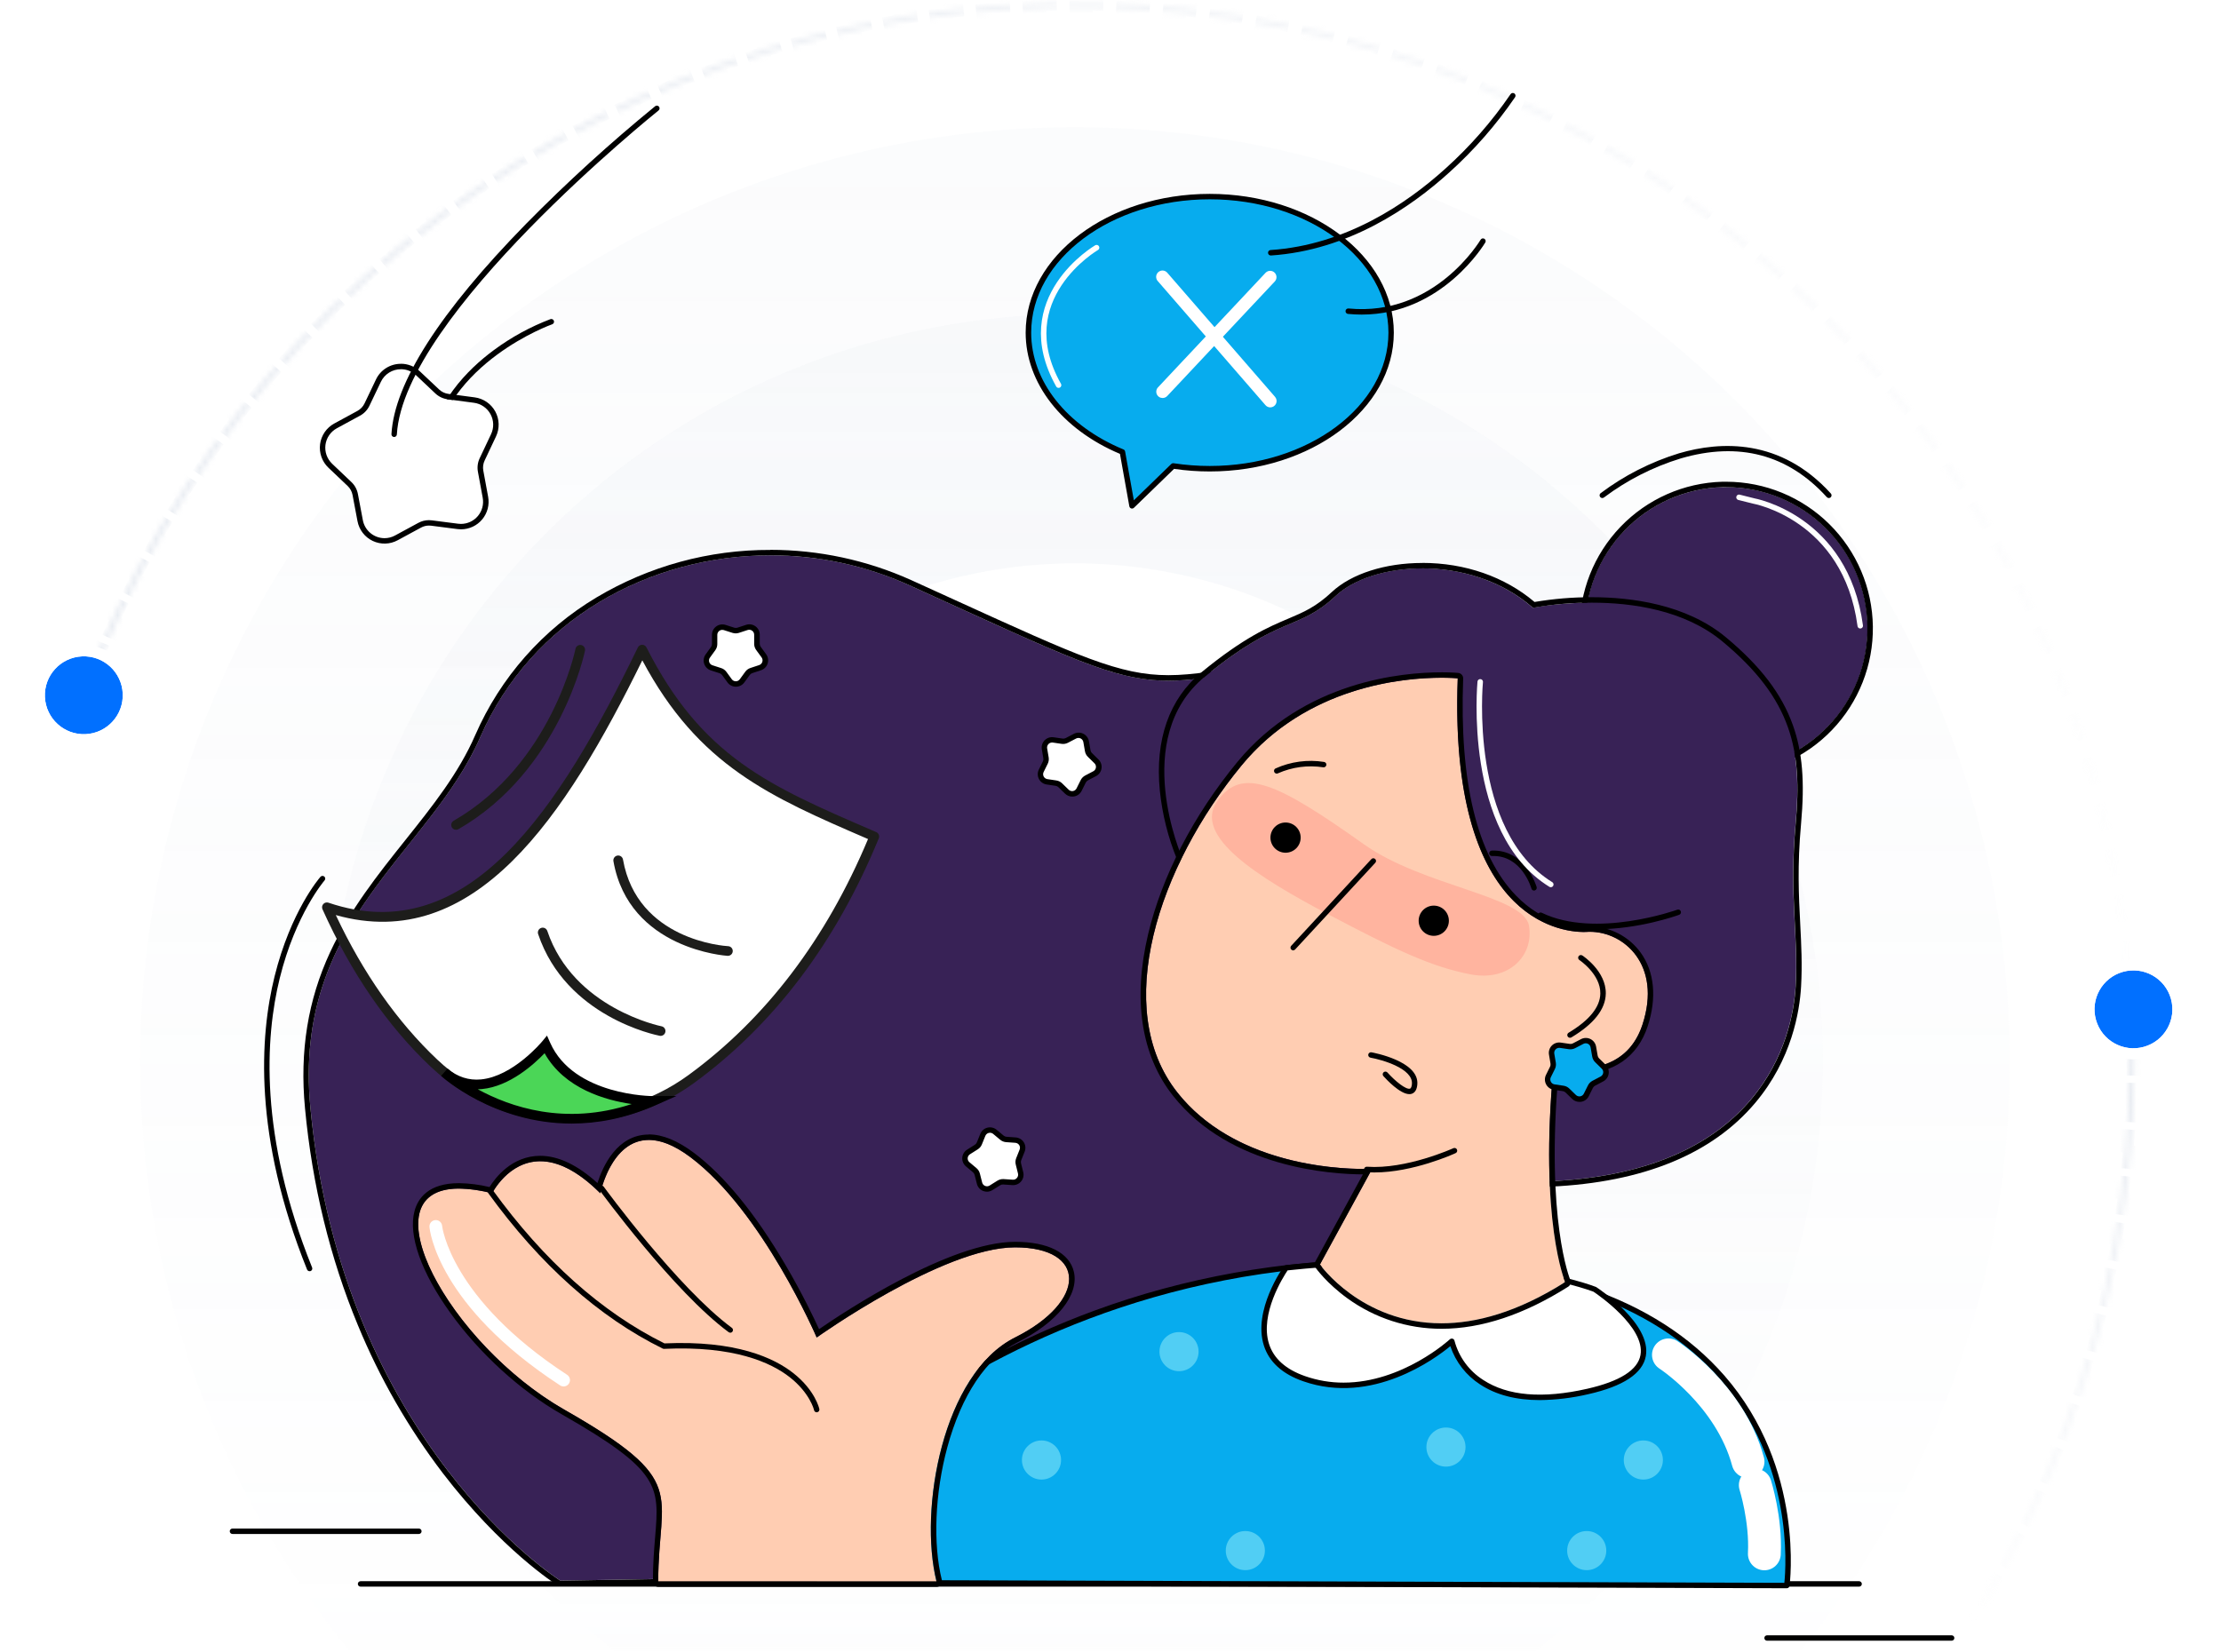 <svg width="406" height="302" viewBox="0 0 406 302" fill="none" xmlns="http://www.w3.org/2000/svg">
<mask id="mask0_14052_48450" style="mask-type:alpha" maskUnits="userSpaceOnUse" x="0" y="0" width="406" height="302">
<rect width="405.823" height="301.875" fill="#D9D9D9"/>
</mask>
<g mask="url(#mask0_14052_48450)">
<g opacity="0.5">
<mask id="path-2-inside-1_14052_48450" fill="white">
<path d="M389.977 202.564C391.993 156.308 377.369 110.86 348.757 74.459C320.144 38.057 279.437 13.112 234.013 4.144C188.59 -4.824 141.456 2.78 101.157 25.576C60.857 48.372 30.059 84.853 14.344 128.405L15.184 128.708C30.826 85.357 61.482 49.044 101.596 26.353C141.71 3.662 188.626 -3.907 233.84 5.02C279.055 13.946 319.574 38.777 348.055 75.01C376.535 111.244 391.092 156.482 389.085 202.526L389.977 202.564Z"/>
</mask>
<path d="M389.977 202.564C391.993 156.308 377.369 110.86 348.757 74.459C320.144 38.057 279.437 13.112 234.013 4.144C188.59 -4.824 141.456 2.78 101.157 25.576C60.857 48.372 30.059 84.853 14.344 128.405L15.184 128.708C30.826 85.357 61.482 49.044 101.596 26.353C141.71 3.662 188.626 -3.907 233.84 5.02C279.055 13.946 319.574 38.777 348.055 75.01C376.535 111.244 391.092 156.482 389.085 202.526L389.977 202.564Z" stroke="url(#paint0_linear_14052_48450)" stroke-width="2.848" stroke-dasharray="4.27 4.27" mask="url(#path-2-inside-1_14052_48450)"/>
</g>
<g opacity="0.5">
<mask id="path-3-inside-2_14052_48450" fill="white">
<path d="M14.604 260.573C30.489 304.063 61.43 340.423 101.819 363.061C142.207 385.7 189.37 393.119 234.758 383.973C280.146 374.828 320.756 349.723 349.225 313.21C377.695 276.697 392.141 231.192 389.944 184.944L389.052 184.986C391.239 231.021 376.86 276.316 348.521 312.661C320.183 349.006 279.761 373.995 234.582 383.098C189.403 392.201 142.457 384.817 102.255 362.282C62.053 339.748 31.254 303.556 15.443 260.266L14.604 260.573Z"/>
</mask>
<path d="M14.604 260.573C30.489 304.063 61.43 340.423 101.819 363.061C142.207 385.7 189.37 393.119 234.758 383.973C280.146 374.828 320.756 349.723 349.225 313.21C377.695 276.697 392.141 231.192 389.944 184.944L389.052 184.986C391.239 231.021 376.86 276.316 348.521 312.661C320.183 349.006 279.761 373.995 234.582 383.098C189.403 392.201 142.457 384.817 102.255 362.282C62.053 339.748 31.254 303.556 15.443 260.266L14.604 260.573Z" stroke="url(#paint1_linear_14052_48450)" stroke-width="2.848" stroke-dasharray="4.27 4.27" mask="url(#path-3-inside-2_14052_48450)"/>
</g>
<circle opacity="0.08" cx="196.502" cy="194.133" r="170.873" fill="url(#paint2_linear_14052_48450)"/>
<circle opacity="0.1" cx="196.503" cy="194.132" r="136.698" fill="url(#paint3_linear_14052_48450)"/>
<circle cx="196.503" cy="194.134" r="91.132" fill="white"/>
<g filter="url(#filter0_d_14052_48450)">
<circle cx="15.322" cy="125.091" r="7.12" transform="rotate(-2.504 15.322 125.091)" fill="#0170FF"/>
<circle cx="15.322" cy="125.091" r="8.138" transform="rotate(-2.504 15.322 125.091)" stroke="white" stroke-width="2.037"/>
</g>
<g filter="url(#filter1_d_14052_48450)">
<circle cx="389.995" cy="182.517" r="7.12" transform="rotate(-15.735 389.995 182.517)" fill="#0170FF"/>
<circle cx="389.995" cy="182.517" r="8.138" transform="rotate(-15.735 389.995 182.517)" stroke="white" stroke-width="2.037"/>
</g>
</g>
<path d="M339.849 290.112H65.91C65.779 290.112 65.653 290.06 65.559 289.967C65.466 289.874 65.414 289.748 65.414 289.616C65.414 289.484 65.466 289.358 65.559 289.265C65.653 289.172 65.779 289.12 65.91 289.12H339.849C339.98 289.12 340.106 289.172 340.2 289.265C340.293 289.358 340.345 289.484 340.345 289.616C340.345 289.748 340.293 289.874 340.2 289.967C340.106 290.06 339.98 290.112 339.849 290.112Z" fill="black"/>
<path d="M356.762 300H323.02C322.888 300 322.762 299.948 322.669 299.855C322.576 299.762 322.523 299.635 322.523 299.504C322.523 299.372 322.576 299.246 322.669 299.153C322.762 299.06 322.888 299.008 323.02 299.008H356.762C356.893 299.008 357.019 299.06 357.112 299.153C357.206 299.246 357.258 299.372 357.258 299.504C357.258 299.635 357.206 299.762 357.112 299.855C357.019 299.948 356.893 300 356.762 300Z" fill="black"/>
<path d="M76.569 280.483H42.496C42.365 280.483 42.238 280.43 42.145 280.337C42.052 280.244 42 280.118 42 279.986C42 279.855 42.052 279.729 42.145 279.636C42.238 279.543 42.365 279.49 42.496 279.49H76.569C76.701 279.49 76.827 279.543 76.92 279.636C77.013 279.729 77.065 279.855 77.065 279.986C77.065 280.118 77.013 280.244 76.92 280.337C76.827 280.43 76.701 280.483 76.569 280.483Z" fill="black"/>
<path d="M78.484 83.324C78.46 83.327 78.435 83.327 78.411 83.324C78.347 83.314 78.285 83.292 78.229 83.259C78.173 83.226 78.124 83.182 78.085 83.129C78.046 83.077 78.019 83.017 78.003 82.954C77.987 82.891 77.984 82.826 77.994 82.761C79.347 73.73 85.434 67.574 90.303 63.995C93.468 61.654 96.939 59.756 100.618 58.355C100.742 58.311 100.878 58.318 100.997 58.375C101.116 58.431 101.207 58.533 101.251 58.657C101.295 58.781 101.288 58.918 101.231 59.037C101.174 59.156 101.073 59.247 100.949 59.291C100.757 59.357 81.477 66.257 78.98 82.907C78.962 83.025 78.901 83.132 78.81 83.208C78.719 83.285 78.603 83.326 78.484 83.324Z" fill="black"/>
<path d="M83.755 95.762L78.939 95.143C78.098 95.034 77.243 95.192 76.498 95.596L72.227 97.912C71.667 98.216 71.043 98.383 70.406 98.4C69.77 98.417 69.138 98.284 68.563 98.01C67.987 97.737 67.485 97.331 67.096 96.826C66.707 96.322 66.443 95.733 66.325 95.107L65.426 90.333C65.268 89.5 64.853 88.737 64.238 88.153L60.718 84.805C60.257 84.366 59.905 83.825 59.693 83.224C59.48 82.624 59.413 81.982 59.495 81.35C59.578 80.718 59.808 80.115 60.168 79.59C60.528 79.064 61.006 78.631 61.565 78.325L65.822 76.009C66.569 75.602 67.167 74.97 67.533 74.203L69.627 69.823C69.902 69.249 70.309 68.747 70.815 68.36C71.32 67.972 71.91 67.709 72.537 67.593C73.163 67.476 73.808 67.509 74.419 67.688C75.03 67.868 75.591 68.189 76.054 68.626L79.584 71.957C80.202 72.539 80.988 72.913 81.83 73.025L86.64 73.664C87.272 73.747 87.875 73.978 88.4 74.339C88.926 74.699 89.358 75.179 89.663 75.738C89.968 76.298 90.136 76.921 90.154 77.558C90.172 78.195 90.039 78.828 89.766 79.403L87.692 83.793C87.326 84.558 87.211 85.419 87.361 86.254L88.241 91.031C88.353 91.656 88.317 92.298 88.135 92.906C87.954 93.514 87.632 94.071 87.195 94.531C86.758 94.992 86.219 95.343 85.622 95.557C85.024 95.77 84.385 95.841 83.755 95.762Z" fill="white"/>
<path d="M73.285 67.508C74.315 67.506 75.306 67.9 76.054 68.609L79.583 71.941C80.202 72.523 80.987 72.897 81.829 73.009L86.639 73.647C87.271 73.73 87.874 73.962 88.4 74.322C88.925 74.683 89.358 75.162 89.662 75.722C89.967 76.281 90.136 76.905 90.153 77.542C90.171 78.179 90.038 78.811 89.766 79.387L87.691 83.777C87.326 84.542 87.21 85.403 87.36 86.238L88.24 91.015C88.348 91.597 88.326 92.197 88.176 92.77C88.027 93.344 87.753 93.878 87.374 94.334C86.996 94.79 86.522 95.157 85.985 95.409C85.449 95.662 84.864 95.793 84.271 95.795C84.095 95.793 83.919 95.782 83.745 95.762L78.928 95.143C78.757 95.121 78.585 95.109 78.412 95.11C77.74 95.11 77.078 95.277 76.487 95.596L72.216 97.912C71.627 98.235 70.966 98.405 70.294 98.405C69.351 98.403 68.437 98.071 67.713 97.467C66.988 96.863 66.497 96.025 66.325 95.097L65.425 90.323C65.268 89.49 64.852 88.727 64.237 88.143L60.717 84.796C60.256 84.356 59.905 83.815 59.692 83.214C59.48 82.614 59.412 81.972 59.494 81.34C59.577 80.709 59.808 80.105 60.167 79.58C60.527 79.054 61.006 78.621 61.565 78.315L65.822 75.999C66.568 75.593 67.167 74.96 67.532 74.193L69.626 69.813C69.955 69.123 70.473 68.54 71.121 68.132C71.769 67.725 72.52 67.511 73.285 67.514V67.508ZM73.285 66.522C72.332 66.516 71.397 66.783 70.59 67.291C69.783 67.798 69.137 68.525 68.729 69.387L66.636 73.766C66.36 74.345 65.908 74.822 65.346 75.129L61.088 77.445C60.392 77.826 59.796 78.366 59.349 79.021C58.901 79.675 58.614 80.427 58.511 81.213C58.408 81.999 58.492 82.799 58.757 83.547C59.021 84.295 59.458 84.969 60.033 85.517L63.553 88.861C64.019 89.304 64.333 89.883 64.449 90.515L65.349 95.285C65.494 96.066 65.823 96.8 66.306 97.43C66.79 98.059 67.416 98.565 68.133 98.906C68.85 99.247 69.638 99.413 70.431 99.392C71.225 99.37 72.002 99.161 72.699 98.782L76.97 96.466C77.416 96.225 77.915 96.099 78.422 96.099C78.553 96.099 78.683 96.106 78.812 96.122L83.626 96.741C83.845 96.77 84.066 96.784 84.287 96.784C85.025 96.782 85.754 96.618 86.422 96.303C87.09 95.989 87.681 95.531 88.152 94.963C88.624 94.395 88.965 93.731 89.151 93.016C89.337 92.302 89.364 91.555 89.23 90.829L88.35 86.056C88.232 85.426 88.318 84.775 88.594 84.197L90.668 79.807C91.008 79.09 91.173 78.303 91.15 77.51C91.128 76.717 90.919 75.941 90.54 75.244C90.16 74.548 89.622 73.95 88.969 73.501C88.315 73.052 87.564 72.763 86.778 72.658L81.965 72.02C81.33 71.937 80.737 71.656 80.271 71.216L76.738 67.885C75.808 67.002 74.574 66.511 73.291 66.512L73.285 66.522Z" fill="black"/>
<path d="M72.052 79.906H72.022C71.957 79.903 71.893 79.886 71.834 79.857C71.776 79.829 71.723 79.789 71.68 79.74C71.636 79.691 71.603 79.634 71.582 79.573C71.561 79.511 71.552 79.446 71.556 79.38C72.095 70.012 80.385 57.064 96.191 40.901C103.655 33.322 111.524 26.151 119.764 19.422C119.866 19.34 119.998 19.301 120.129 19.316C120.259 19.33 120.379 19.396 120.462 19.498C120.544 19.601 120.582 19.732 120.568 19.863C120.554 19.994 120.488 20.114 120.386 20.196C119.919 20.57 73.805 57.617 72.545 79.44C72.538 79.566 72.483 79.685 72.391 79.771C72.3 79.858 72.178 79.906 72.052 79.906Z" fill="black"/>
<path d="M187.988 60.829C187.988 47.087 202.831 35.949 221.141 35.949C239.451 35.949 254.294 47.087 254.294 60.829C254.294 74.57 239.451 85.712 221.141 85.712C218.902 85.713 216.666 85.544 214.453 85.206L206.933 92.5L205.173 82.639C194.928 78.401 187.988 70.224 187.988 60.829Z" fill="#07ACEE"/>
<path d="M206.933 92.993C206.817 92.991 206.706 92.949 206.616 92.874C206.527 92.8 206.467 92.697 206.444 92.583L204.73 82.99C194.092 78.501 187.492 70.032 187.492 60.826C187.492 46.833 202.587 35.45 221.141 35.45C239.696 35.45 254.791 46.833 254.791 60.826C254.791 74.819 239.696 86.205 221.141 86.205C218.959 86.206 216.78 86.047 214.621 85.729L207.281 92.851C207.188 92.941 207.063 92.992 206.933 92.993ZM221.158 36.442C203.152 36.442 188.501 47.382 188.501 60.826C188.501 69.695 194.968 77.875 205.372 82.179C205.449 82.21 205.517 82.261 205.569 82.326C205.621 82.391 205.656 82.468 205.67 82.549L207.267 91.481L214.115 84.835C214.17 84.783 214.237 84.744 214.31 84.721C214.383 84.698 214.46 84.692 214.535 84.703C216.725 85.036 218.937 85.203 221.151 85.203C239.16 85.203 253.808 74.263 253.808 60.816C253.808 47.368 239.157 36.442 221.141 36.442H221.158Z" fill="black"/>
<path d="M232.31 46.71C232.245 46.712 232.18 46.702 232.119 46.679C232.058 46.656 232.002 46.621 231.954 46.577C231.907 46.532 231.868 46.478 231.841 46.419C231.814 46.36 231.799 46.296 231.797 46.231C231.795 46.165 231.806 46.1 231.828 46.039C231.851 45.978 231.886 45.922 231.931 45.875C231.975 45.827 232.029 45.789 232.088 45.762C232.148 45.735 232.212 45.72 232.277 45.718C246.098 44.795 257.276 37.117 264.216 30.832C268.714 26.789 272.712 22.222 276.125 17.229C276.196 17.118 276.308 17.04 276.437 17.012C276.566 16.983 276.7 17.007 276.811 17.078C276.922 17.149 277.001 17.262 277.029 17.39C277.057 17.519 277.033 17.654 276.962 17.765C273.505 22.822 269.458 27.449 264.907 31.549C257.845 37.947 246.462 45.774 232.346 46.714L232.31 46.71Z" fill="black"/>
<path d="M248.916 57.521C248.102 57.521 247.267 57.48 246.411 57.398C246.346 57.392 246.283 57.373 246.225 57.342C246.167 57.312 246.116 57.27 246.074 57.219C246.033 57.169 246.002 57.111 245.983 57.048C245.964 56.985 245.957 56.919 245.963 56.854C245.97 56.789 245.988 56.726 246.019 56.668C246.05 56.61 246.092 56.559 246.142 56.517C246.193 56.476 246.251 56.445 246.314 56.425C246.376 56.406 246.442 56.4 246.507 56.406C262.287 57.944 270.563 43.965 270.656 43.836C270.722 43.721 270.83 43.638 270.957 43.604C271.085 43.57 271.22 43.588 271.334 43.654C271.448 43.719 271.532 43.828 271.566 43.955C271.6 44.082 271.582 44.218 271.516 44.332C271.427 44.471 263.706 57.521 248.916 57.521Z" fill="black"/>
<path d="M232.21 74.488C232.043 74.488 231.879 74.452 231.728 74.383C231.577 74.314 231.442 74.213 231.333 74.088L211.654 51.411C211.548 51.297 211.466 51.163 211.413 51.017C211.36 50.871 211.337 50.716 211.345 50.561C211.354 50.406 211.393 50.255 211.461 50.115C211.529 49.975 211.625 49.851 211.742 49.749C211.859 49.647 211.996 49.57 212.143 49.522C212.291 49.474 212.447 49.456 212.601 49.469C212.756 49.483 212.906 49.527 213.044 49.6C213.181 49.673 213.302 49.772 213.4 49.893L233.083 72.569C233.227 72.737 233.321 72.943 233.353 73.163C233.384 73.382 233.352 73.606 233.26 73.808C233.168 74.01 233.02 74.181 232.834 74.301C232.648 74.422 232.431 74.487 232.21 74.488Z" fill="white"/>
<path d="M212.527 72.774C212.301 72.775 212.079 72.71 211.89 72.586C211.701 72.463 211.552 72.286 211.462 72.079C211.372 71.871 211.345 71.642 211.385 71.419C211.424 71.196 211.528 70.99 211.684 70.826L231.366 49.859C231.579 49.647 231.866 49.525 232.167 49.52C232.468 49.515 232.759 49.628 232.978 49.834C233.198 50.04 233.328 50.323 233.342 50.624C233.356 50.924 233.253 51.218 233.053 51.444L213.371 72.41C213.262 72.525 213.132 72.617 212.986 72.68C212.841 72.742 212.685 72.774 212.527 72.774Z" fill="white"/>
<path d="M56.589 232.437C56.49 232.437 56.394 232.407 56.312 232.351C56.23 232.296 56.166 232.217 56.129 232.126C46.301 207.712 47.475 189.515 50.191 178.536C53.145 166.627 58.362 160.573 58.584 160.321C58.627 160.273 58.68 160.233 58.739 160.204C58.797 160.176 58.861 160.159 58.927 160.155C58.992 160.151 59.057 160.16 59.119 160.182C59.181 160.203 59.238 160.237 59.287 160.28C59.336 160.324 59.375 160.376 59.404 160.435C59.432 160.494 59.449 160.558 59.453 160.623C59.457 160.688 59.448 160.754 59.426 160.815C59.405 160.877 59.371 160.934 59.328 160.983C59.275 161.043 54.035 167.136 51.141 178.846C48.474 189.66 47.336 207.626 57.049 231.752C57.075 231.813 57.089 231.879 57.09 231.946C57.09 232.013 57.077 232.079 57.051 232.141C57.026 232.202 56.988 232.258 56.94 232.305C56.893 232.352 56.836 232.389 56.774 232.413C56.714 232.433 56.651 232.44 56.589 232.437Z" fill="black"/>
<path d="M250.607 118.961C203.877 125.762 217.628 130.347 166.165 106.983C137.342 93.896 100.802 104.912 87.791 134.77C78.486 156.127 53.48 168.181 56.736 202.499C62.558 263.899 102.429 289.011 102.429 289.011L279.615 286.057L250.607 118.961Z" fill="#382256"/>
<path d="M140.825 101.544C149.563 101.531 158.202 103.385 166.165 106.983C195.236 120.182 203.496 124.462 213.602 124.462C221.389 124.462 230.271 121.922 250.606 118.961L279.614 286.07L102.429 289.024C102.429 289.024 62.557 263.913 56.735 202.512C53.48 168.204 78.485 156.14 87.791 134.783C97.159 113.281 118.721 101.541 140.825 101.544ZM140.825 100.552C129.631 100.504 118.637 103.511 109.025 109.249C99.204 115.115 91.463 123.906 86.885 134.39C83.828 141.413 79.084 147.36 74.062 153.656C69.1 159.878 63.97 166.312 60.361 174.073C56.275 182.869 54.767 192.204 55.752 202.611C57.076 216.713 60.344 230.068 65.422 242.308C69.403 251.974 74.63 261.078 80.969 269.391C91.651 283.324 101.479 289.596 101.893 289.857C102.051 289.957 102.235 290.01 102.422 290.01L279.607 287.056C279.751 287.053 279.891 287.019 280.02 286.957C280.149 286.895 280.263 286.806 280.354 286.695C280.445 286.585 280.511 286.456 280.548 286.318C280.585 286.18 280.591 286.035 280.567 285.894L251.559 118.786C251.519 118.555 251.399 118.347 251.221 118.196C251.042 118.045 250.816 117.962 250.583 117.962C250.535 117.959 250.488 117.959 250.441 117.962C242.118 119.173 235.683 120.321 230.513 121.24C223.037 122.563 218.098 123.453 213.579 123.453C204.7 123.453 197.138 120.003 174.693 109.768L166.552 106.063C158.456 102.418 149.68 100.534 140.802 100.535L140.825 100.552Z" fill="black"/>
<path d="M132.898 289.319C132.898 289.319 172.512 231.332 252.683 230.766C335.198 230.174 326.621 289.917 326.621 289.917L132.898 289.319Z" fill="#07ACEE"/>
<path d="M326.62 290.407L132.898 289.815C132.808 289.815 132.72 289.79 132.642 289.743C132.565 289.697 132.502 289.63 132.46 289.551C132.418 289.471 132.398 289.382 132.403 289.292C132.408 289.202 132.437 289.115 132.488 289.041C132.587 288.895 142.67 274.307 162.432 259.854C173.946 251.416 186.581 244.624 199.972 239.675C216.601 233.555 234.332 230.382 252.679 230.253C281.674 230.038 302.693 237.2 315.201 251.504C330.011 268.471 327.156 289.758 327.126 289.97C327.11 290.093 327.05 290.205 326.957 290.286C326.863 290.366 326.743 290.409 326.62 290.407ZM133.864 288.826L326.18 289.414C326.511 286.348 327.794 267.456 314.43 252.156C302.134 238.08 281.349 231.057 252.685 231.256C211.404 231.55 181.139 247.406 163.037 260.654C145.984 273.109 136.213 285.637 133.864 288.826Z" fill="black"/>
<path d="M235.102 231.821C235.102 231.821 224.145 247.108 238.41 252.096C252.674 257.085 265.393 245.252 265.393 245.252C265.393 245.252 268.056 259.447 290.237 254.419C312.417 249.39 291.523 235.742 291.523 235.742C291.523 235.742 271.649 227.855 235.102 231.821Z" fill="white"/>
<path d="M281.47 256.003C277.116 256.003 273.47 255.051 270.576 253.148C268.015 251.5 266.092 249.029 265.121 246.142C262.385 248.405 250.857 256.973 238.247 252.566C234.413 251.243 231.985 249.023 231.035 246.023C229.001 239.592 234.462 231.861 234.697 231.534C234.738 231.477 234.79 231.43 234.851 231.395C234.911 231.36 234.978 231.339 235.048 231.332C271.297 227.399 291.509 235.206 291.708 235.302C291.739 235.313 291.769 235.328 291.797 235.345C292.211 235.616 301.923 242.037 300.858 247.955C300.289 251.127 296.753 253.473 290.351 254.921C287.44 255.609 284.461 255.972 281.47 256.003ZM265.396 244.756C265.512 244.754 265.625 244.794 265.715 244.868C265.804 244.942 265.865 245.045 265.885 245.159C266.677 248.123 268.553 250.682 271.142 252.328C275.594 255.242 281.982 255.782 290.13 253.936C296.107 252.579 299.392 250.502 299.882 247.76C300.798 242.665 291.989 236.648 291.281 236.181C290.189 235.768 270.364 228.53 235.375 232.285C234.578 233.472 230.251 240.273 231.975 245.722C232.825 248.405 235.044 250.393 238.567 251.623C240.829 252.414 243.208 252.816 245.604 252.811C256.371 252.811 264.949 244.981 265.051 244.872C265.148 244.791 265.27 244.75 265.396 244.756Z" fill="black"/>
<path d="M315.564 140.735C329.829 140.735 341.393 129.17 341.393 114.905C341.393 100.64 329.829 89.076 315.564 89.076C301.299 89.076 289.734 100.64 289.734 114.905C289.734 129.17 301.299 140.735 315.564 140.735Z" fill="#382256"/>
<path d="M315.576 89.076C322.359 89.09 328.866 91.772 333.688 96.543C338.511 101.314 341.263 107.791 341.35 114.574C341.437 121.358 338.852 127.903 334.153 132.796C329.454 137.689 323.019 140.537 316.237 140.725C316.006 140.725 315.774 140.725 315.543 140.725C308.759 140.711 302.252 138.029 297.429 133.258C292.607 128.487 289.855 122.01 289.768 115.226C289.681 108.443 292.266 101.898 296.965 97.005C301.664 92.112 308.1 89.264 314.881 89.076C315.113 89.076 315.344 89.076 315.576 89.076ZM315.576 88.084C315.337 88.084 315.093 88.084 314.855 88.084C307.81 88.275 301.123 91.232 296.241 96.314C291.358 101.396 288.673 108.196 288.764 115.243C288.855 122.29 291.716 129.018 296.728 133.972C301.741 138.926 308.502 141.708 315.549 141.717H316.27C323.315 141.526 330.001 138.569 334.883 133.487C339.766 128.405 342.452 121.606 342.361 114.56C342.27 107.513 339.41 100.785 334.398 95.831C329.386 90.876 322.626 88.094 315.579 88.084H315.576Z" fill="black"/>
<path d="M216.08 156.762C216.08 156.762 206.487 135.002 220.275 123.682C234.062 112.362 237.278 115.412 244.155 108.958C251.033 102.504 269.009 101.257 280.213 111.138C280.213 111.138 302.016 106.645 314.825 117.271C327.634 127.896 329.446 137.241 328.232 150.583C327.018 163.924 328.771 170.927 328.232 180.335C327.693 189.743 322.007 214.203 283.336 215.989C244.665 217.776 216.08 156.762 216.08 156.762Z" fill="#382256"/>
<path d="M259.997 103.923C266.911 103.923 274.467 106.06 280.236 111.141C283.789 110.498 287.393 110.183 291.004 110.198C298.328 110.198 307.908 111.521 314.848 117.274C327.657 127.896 329.47 137.245 328.255 150.586C327.041 163.927 328.795 170.93 328.255 180.339C327.716 189.747 322.03 214.206 283.359 215.993C282.8 216.019 282.241 216.032 281.688 216.032C243.864 216.032 216.083 156.772 216.083 156.772C216.083 156.772 206.49 135.012 220.278 123.692C234.066 112.372 237.281 115.422 244.159 108.968C247.5 105.838 253.461 103.929 259.994 103.929L259.997 103.923ZM259.994 102.937C253.2 102.937 247.027 104.922 243.481 108.23C240.55 110.979 238.323 111.922 235.508 113.113C231.902 114.638 227.41 116.54 219.646 122.911C213.738 127.764 211.101 135.25 212.018 144.565C212.461 148.895 213.524 153.138 215.174 157.166V157.186C220.396 167.733 226.674 177.725 233.91 187.007C240.748 195.684 247.804 202.605 254.9 207.577C263.831 213.842 272.843 217.018 281.678 217.018C282.247 217.018 282.826 217.018 283.395 216.978C300.359 216.194 312.963 211.024 320.859 201.655C327.548 193.716 328.98 184.92 329.238 180.388C329.466 176.356 329.281 172.78 329.086 168.979C328.814 163.729 328.537 158.3 329.231 150.669C329.936 142.908 329.489 137.493 327.733 132.57C325.692 126.858 321.779 121.75 315.47 116.503C308.192 110.466 298.139 109.199 290.991 109.199C287.479 109.192 283.973 109.483 280.511 110.069C275.079 105.458 267.811 102.924 259.984 102.924L259.994 102.937Z" fill="black"/>
<path d="M250.841 213.703L241.291 231.203C241.291 231.203 256.673 253.089 286.128 234.418C286.128 234.418 281.318 223.296 284.011 194.818C284.011 194.818 296.631 198.4 300.253 187.341C303.875 176.283 296.67 170.212 290.412 170.378C290.412 170.378 264.652 173.405 266.481 124.032C266.481 124.032 242.144 121.541 226.97 139.95C211.796 158.36 203.09 184.427 215.24 199.766C227.39 215.106 250.841 213.703 250.841 213.703Z" fill="#FFCDB2"/>
<path d="M263.494 123.92C265.376 123.92 266.471 124.032 266.471 124.032C264.843 168.029 285.102 170.414 289.548 170.414C289.833 170.417 290.118 170.405 290.402 170.378H290.65C296.849 170.378 303.819 176.435 300.243 187.345C298.046 194.057 292.532 195.374 288.539 195.374C287.009 195.379 285.484 195.193 284 194.821C281.308 223.3 286.118 234.422 286.118 234.422C277.308 240.002 269.759 241.961 263.504 241.961C248.839 241.961 241.28 231.206 241.28 231.206L250.831 213.707C250.831 213.707 250.272 213.74 249.279 213.74C243.847 213.74 225.501 212.747 215.23 199.77C203.079 184.431 211.786 158.363 226.96 139.954C238.902 125.465 256.524 123.923 263.484 123.923L263.494 123.92ZM263.484 122.931C256.335 122.931 238.389 124.529 226.192 139.322C218.194 149.031 212.401 160.202 209.884 170.785C207.029 182.773 208.61 193.012 214.452 200.385C224.909 213.588 243.47 214.712 249.14 214.732L240.411 230.73C240.322 230.892 240.28 231.076 240.291 231.261C240.302 231.446 240.364 231.624 240.47 231.775C240.553 231.891 242.498 234.633 246.312 237.399C251.314 241.025 257.336 242.972 263.514 242.963C270.818 242.963 278.605 240.373 286.67 235.268C286.869 235.142 287.017 234.949 287.087 234.723C287.157 234.498 287.144 234.255 287.05 234.038C287.004 233.932 282.505 223.019 284.907 196.042C286.107 196.261 287.325 196.372 288.546 196.373C294.861 196.373 299.353 193.279 301.192 187.662C302.899 182.459 302.439 177.666 299.902 174.166C298.837 172.707 297.447 171.516 295.842 170.688C294.238 169.859 292.462 169.416 290.656 169.392H290.382H290.292C290.292 169.392 290.021 169.422 289.555 169.422C287.457 169.422 282.052 168.866 277.09 163.716C270.004 156.362 266.766 143.024 267.467 124.069C267.477 123.817 267.39 123.57 267.225 123.38C267.059 123.19 266.828 123.069 266.577 123.043C266.531 123.043 265.403 122.927 263.491 122.927L263.484 122.931Z" fill="black"/>
<path d="M286.992 189.753C286.884 189.752 286.78 189.716 286.694 189.65C286.609 189.585 286.547 189.493 286.518 189.389C286.489 189.285 286.495 189.175 286.535 189.075C286.574 188.974 286.646 188.89 286.738 188.833C290.535 186.561 292.487 184.156 292.54 181.678C292.613 178.142 288.736 175.552 288.696 175.528C288.591 175.454 288.518 175.342 288.494 175.216C288.47 175.09 288.495 174.959 288.566 174.851C288.636 174.743 288.746 174.667 288.871 174.639C288.997 174.61 289.128 174.631 289.238 174.698C289.417 174.814 293.615 177.606 293.539 181.691C293.483 184.536 291.365 187.226 287.254 189.684C287.175 189.731 287.084 189.756 286.992 189.753Z" fill="black"/>
<path d="M249.351 154.393C260.201 162.091 278.568 163.798 279.498 169.256C280.427 174.715 275.859 179.531 268.769 178.152C261.68 176.772 255.345 173.808 242.636 167.096C229.926 160.384 217.988 152.872 222.52 146.487C227.052 140.103 233.393 143.07 249.351 154.393Z" fill="#FFB49F"/>
<path d="M251.261 214.378C250.772 214.378 250.269 214.361 249.802 214.325C249.671 214.316 249.548 214.255 249.462 214.155C249.375 214.056 249.332 213.926 249.341 213.794C249.35 213.662 249.411 213.54 249.511 213.453C249.611 213.367 249.74 213.323 249.872 213.333C257.057 213.849 265.562 209.995 265.648 209.958C265.708 209.926 265.773 209.906 265.841 209.9C265.909 209.894 265.977 209.902 266.041 209.924C266.106 209.945 266.165 209.98 266.216 210.025C266.266 210.07 266.307 210.126 266.335 210.187C266.363 210.249 266.379 210.316 266.38 210.384C266.382 210.452 266.37 210.519 266.344 210.582C266.318 210.645 266.28 210.702 266.231 210.749C266.183 210.797 266.125 210.834 266.062 210.858C265.727 211.014 258.301 214.378 251.261 214.378Z" fill="black"/>
<path d="M233.386 141.449C233.274 141.449 233.166 141.411 233.078 141.342C232.991 141.272 232.929 141.175 232.904 141.067C232.878 140.958 232.89 140.844 232.937 140.743C232.984 140.642 233.064 140.56 233.164 140.51C235.946 139.254 239.035 138.84 242.049 139.319C242.114 139.33 242.175 139.353 242.23 139.388C242.286 139.422 242.334 139.467 242.372 139.521C242.409 139.574 242.436 139.634 242.451 139.697C242.465 139.761 242.467 139.827 242.456 139.891C242.433 140.02 242.36 140.135 242.253 140.211C242.146 140.287 242.014 140.318 241.884 140.298C239.079 139.868 236.21 140.249 233.614 141.396C233.543 141.433 233.465 141.451 233.386 141.449Z" fill="black"/>
<path d="M280.424 162.836C280.316 162.835 280.211 162.8 280.125 162.735C280.039 162.67 279.977 162.579 279.947 162.475C279.875 162.224 278.111 156.316 272.736 156.521C272.605 156.523 272.479 156.475 272.383 156.386C272.287 156.297 272.23 156.175 272.223 156.044C272.22 155.979 272.23 155.914 272.252 155.852C272.275 155.791 272.309 155.735 272.353 155.687C272.398 155.638 272.451 155.6 272.51 155.573C272.57 155.545 272.634 155.53 272.699 155.528C278.872 155.287 280.88 162.124 280.9 162.194C280.937 162.319 280.923 162.454 280.861 162.568C280.799 162.683 280.694 162.768 280.569 162.806C280.523 162.823 280.474 162.833 280.424 162.836Z" fill="black"/>
<path d="M291.93 169.911C288.363 169.911 284.652 169.369 281.397 167.788C281.278 167.73 281.188 167.628 281.144 167.504C281.101 167.379 281.11 167.243 281.167 167.124C281.225 167.006 281.327 166.915 281.451 166.872C281.575 166.829 281.712 166.837 281.83 166.894C291.652 171.668 306.442 166.402 306.588 166.345C306.65 166.318 306.717 166.304 306.786 166.303C306.854 166.303 306.921 166.317 306.984 166.344C307.047 166.371 307.103 166.411 307.149 166.461C307.196 166.511 307.232 166.57 307.255 166.634C307.278 166.698 307.287 166.766 307.282 166.834C307.277 166.903 307.258 166.969 307.227 167.029C307.195 167.09 307.152 167.143 307.099 167.186C307.046 167.229 306.984 167.26 306.918 167.278C306.505 167.434 299.548 169.911 291.93 169.911Z" fill="black"/>
<path d="M236.399 173.769C236.302 173.769 236.208 173.74 236.127 173.688C236.046 173.635 235.983 173.559 235.944 173.471C235.905 173.382 235.893 173.285 235.909 173.189C235.925 173.094 235.969 173.006 236.035 172.935L250.637 157.142C250.677 157.084 250.729 157.035 250.789 156.999C250.85 156.962 250.918 156.939 250.988 156.931C251.058 156.923 251.13 156.93 251.197 156.952C251.264 156.974 251.326 157.009 251.379 157.057C251.431 157.105 251.472 157.163 251.5 157.228C251.528 157.293 251.542 157.363 251.541 157.434C251.539 157.505 251.523 157.574 251.493 157.638C251.462 157.702 251.418 157.758 251.364 157.804L236.762 173.597C236.717 173.649 236.662 173.692 236.599 173.721C236.536 173.751 236.468 173.767 236.399 173.769Z" fill="black"/>
<path d="M235 155.918C236.526 155.918 237.763 154.682 237.763 153.156C237.763 151.631 236.526 150.394 235 150.394C233.475 150.394 232.238 151.631 232.238 153.156C232.238 154.682 233.475 155.918 235 155.918Z" fill="black"/>
<path d="M262.094 171.115C263.62 171.115 264.856 169.879 264.856 168.353C264.856 166.828 263.62 165.591 262.094 165.591C260.569 165.591 259.332 166.828 259.332 168.353C259.332 169.879 260.569 171.115 262.094 171.115Z" fill="black"/>
<path d="M120.324 289.169C120.324 272.689 126.219 270.919 103.146 257.743C80.072 244.567 63.592 211.599 89.96 218.189C89.96 218.189 96.553 205.006 109.739 218.189C109.739 218.189 113.047 201.708 126.219 211.599C139.392 221.49 149.293 244.561 149.293 244.561C149.293 244.561 172.367 228.08 185.549 228.08C198.732 228.08 198.735 237.968 185.549 244.561C172.363 251.153 167.901 275.987 171.195 289.179L120.324 289.169Z" fill="#FFCDB2"/>
<path d="M118.592 208.43C120.66 208.43 123.177 209.307 126.221 211.589C139.403 221.477 149.294 244.551 149.294 244.551C149.294 244.551 172.368 228.07 185.551 228.07C198.733 228.07 198.736 237.958 185.551 244.551C172.365 251.144 167.902 275.977 171.197 289.17H120.326C120.326 272.689 126.221 270.919 103.147 257.743C82.135 245.738 66.593 217.329 83.894 217.329C85.944 217.369 87.981 217.658 89.962 218.189C89.962 218.189 92.892 212.33 98.751 212.33C101.682 212.33 105.344 213.796 109.74 218.189C109.74 218.189 111.689 208.44 118.592 208.44V208.43ZM118.592 207.448C112.774 207.448 110.163 213.336 109.214 216.32C105.575 213.012 102.059 211.338 98.751 211.338C93.557 211.338 90.507 215.387 89.488 217.051C87.661 216.608 85.791 216.368 83.911 216.336C78.304 216.336 76.385 219.122 75.767 221.461C74.599 225.86 76.99 232.642 82.333 240.068C87.675 247.495 95.112 254.293 102.671 258.593C120.763 268.931 120.534 271.736 119.76 281.032C119.568 283.347 119.35 285.961 119.35 289.166C119.35 289.429 119.454 289.682 119.64 289.868C119.827 290.054 120.079 290.159 120.342 290.159H171.213C171.364 290.158 171.512 290.124 171.648 290.058C171.783 289.992 171.902 289.896 171.994 289.778C172.087 289.659 172.152 289.521 172.183 289.374C172.214 289.227 172.212 289.074 172.176 288.928C170.522 282.312 170.902 273.006 173.168 264.644C175.752 255.107 180.314 248.282 186.01 245.434C193.255 241.812 197.294 236.754 196.302 232.533C195.481 229.056 191.568 227.064 185.567 227.064C173.632 227.064 154.355 239.843 149.724 243.036C148.798 241.011 146.625 236.449 143.571 231.262C138.037 221.851 132.407 214.96 126.833 210.782C123.856 208.553 121.093 207.425 118.609 207.425L118.592 207.448Z" fill="black"/>
<path d="M149.291 257.733C149.291 257.733 146.5 244.954 121.359 246.138C109.75 240.416 99.185 230.998 89.664 217.885" fill="#FFCDB2"/>
<path d="M149.293 258.233C149.18 258.232 149.07 258.194 148.982 258.123C148.893 258.052 148.832 257.953 148.807 257.842C148.807 257.779 148.053 254.713 144.378 251.828C140.937 249.126 134.159 246.033 121.383 246.635C121.3 246.638 121.217 246.619 121.142 246.582C109.488 240.839 98.763 231.282 89.262 218.176C89.185 218.069 89.153 217.936 89.174 217.806C89.195 217.676 89.267 217.56 89.373 217.483C89.48 217.405 89.613 217.374 89.743 217.394C89.873 217.415 89.989 217.487 90.066 217.593C99.438 230.524 110 239.959 121.466 245.636C134.523 245.043 141.503 248.282 145.062 251.104C148.996 254.227 149.746 257.492 149.776 257.631C149.79 257.694 149.792 257.76 149.78 257.824C149.769 257.888 149.745 257.949 149.71 258.003C149.675 258.058 149.63 258.105 149.576 258.142C149.523 258.18 149.463 258.206 149.399 258.219C149.364 258.227 149.329 258.231 149.293 258.233Z" fill="black"/>
<path d="M109.969 217.299C109.969 217.299 123.436 235.804 133.492 243.197L109.969 217.299Z" fill="#FFCDB2"/>
<path d="M133.491 243.677C133.385 243.676 133.282 243.643 133.196 243.581C123.193 236.224 109.709 217.759 109.567 217.574C109.526 217.521 109.496 217.461 109.478 217.397C109.461 217.332 109.457 217.265 109.466 217.199C109.475 217.133 109.497 217.07 109.531 217.013C109.565 216.956 109.61 216.906 109.664 216.866C109.718 216.827 109.779 216.799 109.844 216.784C109.909 216.769 109.976 216.767 110.042 216.778C110.107 216.789 110.17 216.814 110.226 216.85C110.282 216.886 110.33 216.933 110.368 216.988C110.503 217.173 123.907 235.513 133.785 242.791C133.87 242.853 133.932 242.94 133.964 243.039C133.996 243.139 133.996 243.246 133.963 243.346C133.93 243.445 133.867 243.532 133.782 243.593C133.697 243.655 133.595 243.687 133.491 243.687V243.677Z" fill="black"/>
<path d="M215.525 250.72C217.5 250.72 219.101 249.119 219.101 247.144C219.101 245.169 217.5 243.568 215.525 243.568C213.55 243.568 211.949 245.169 211.949 247.144C211.949 249.119 213.55 250.72 215.525 250.72Z" fill="#51CEF4"/>
<path d="M190.384 270.535C192.359 270.535 193.961 268.934 193.961 266.959C193.961 264.984 192.359 263.383 190.384 263.383C188.409 263.383 186.809 264.984 186.809 266.959C186.809 268.934 188.409 270.535 190.384 270.535Z" fill="#51CEF4"/>
<path d="M227.646 287.099C229.621 287.099 231.222 285.498 231.222 283.523C231.222 281.548 229.621 279.947 227.646 279.947C225.672 279.947 224.07 281.548 224.07 283.523C224.07 285.498 225.672 287.099 227.646 287.099Z" fill="#51CEF4"/>
<path d="M264.322 268.17C266.297 268.17 267.898 266.569 267.898 264.594C267.898 262.619 266.297 261.018 264.322 261.018C262.347 261.018 260.746 262.619 260.746 264.594C260.746 266.569 262.347 268.17 264.322 268.17Z" fill="#51CEF4"/>
<path d="M300.404 270.535C302.379 270.535 303.98 268.934 303.98 266.959C303.98 264.984 302.379 263.383 300.404 263.383C298.429 263.383 296.828 264.984 296.828 266.959C296.828 268.934 298.429 270.535 300.404 270.535Z" fill="#51CEF4"/>
<path d="M290.052 287.099C292.027 287.099 293.629 285.498 293.629 283.523C293.629 281.548 292.027 279.947 290.052 279.947C288.077 279.947 286.477 281.548 286.477 283.523C286.477 285.498 288.077 287.099 290.052 287.099Z" fill="#51CEF4"/>
<path d="M287.746 200.584L286.539 199.406C286.327 199.201 286.056 199.067 285.764 199.025L284.11 198.777C283.892 198.744 283.684 198.66 283.504 198.532C283.324 198.404 283.177 198.235 283.074 198.039C282.972 197.843 282.917 197.625 282.914 197.404C282.911 197.183 282.961 196.964 283.059 196.766L283.803 195.254C283.933 194.99 283.977 194.691 283.929 194.401L283.647 192.747C283.611 192.529 283.626 192.305 283.692 192.094C283.758 191.882 283.874 191.69 284.028 191.532C284.183 191.374 284.373 191.255 284.583 191.184C284.793 191.113 285.016 191.094 285.235 191.126L286.889 191.364C287.182 191.407 287.48 191.358 287.743 191.222L289.235 190.441C289.43 190.339 289.646 190.284 289.867 190.281C290.087 190.278 290.305 190.327 290.503 190.423C290.701 190.52 290.873 190.662 291.006 190.837C291.139 191.013 291.23 191.217 291.269 191.434L291.557 193.088C291.607 193.378 291.747 193.645 291.957 193.852L293.161 195.033C293.319 195.187 293.438 195.377 293.508 195.587C293.579 195.796 293.599 196.02 293.566 196.238C293.534 196.457 293.451 196.665 293.323 196.845C293.195 197.025 293.026 197.173 292.831 197.276L291.339 198.063C291.079 198.2 290.868 198.415 290.737 198.678L289.986 200.19C289.888 200.389 289.745 200.562 289.568 200.696C289.391 200.829 289.185 200.919 288.966 200.957C288.748 200.995 288.523 200.981 288.311 200.917C288.099 200.852 287.906 200.738 287.746 200.584Z" fill="#07ACEE"/>
<path d="M288.718 201.477C288.223 201.479 287.748 201.285 287.395 200.938L286.187 199.763C286.05 199.629 285.874 199.543 285.685 199.515L284.031 199.267C283.735 199.223 283.454 199.109 283.21 198.936C282.966 198.762 282.767 198.534 282.628 198.269C282.489 198.004 282.414 197.71 282.41 197.411C282.406 197.112 282.473 196.816 282.605 196.548L283.352 195.036C283.436 194.865 283.464 194.671 283.432 194.484L283.154 192.83C283.104 192.535 283.125 192.232 283.214 191.946C283.303 191.661 283.458 191.4 283.667 191.186C283.876 190.972 284.133 190.81 284.416 190.714C284.699 190.618 285.002 190.59 285.298 190.633L286.968 190.875C287.156 190.901 287.348 190.868 287.517 190.782L289.013 190.001C289.278 189.863 289.572 189.789 289.872 189.786C290.171 189.783 290.467 189.851 290.735 189.984C291.003 190.117 291.236 190.311 291.415 190.551C291.594 190.791 291.714 191.069 291.765 191.364L292.053 193.018C292.084 193.207 292.174 193.38 292.311 193.514L293.515 194.695C293.729 194.905 293.889 195.162 293.985 195.445C294.08 195.729 294.107 196.031 294.064 196.327C294.02 196.623 293.908 196.905 293.735 197.149C293.562 197.393 293.333 197.593 293.068 197.732L291.576 198.519C291.408 198.607 291.271 198.746 291.186 198.916L290.432 200.428C290.3 200.697 290.106 200.931 289.865 201.11C289.625 201.289 289.345 201.408 289.049 201.457C288.94 201.474 288.829 201.48 288.718 201.477ZM285.016 191.596C284.896 191.595 284.776 191.62 284.666 191.667C284.555 191.714 284.455 191.783 284.371 191.87C284.271 191.972 284.196 192.096 284.153 192.232C284.11 192.369 284.099 192.513 284.123 192.654L284.405 194.308C284.47 194.701 284.411 195.105 284.236 195.463L283.488 196.975C283.425 197.103 283.394 197.245 283.396 197.388C283.398 197.531 283.434 197.672 283.5 197.798C283.567 197.925 283.663 198.034 283.779 198.117C283.896 198.2 284.031 198.254 284.173 198.275L285.827 198.523C286.222 198.581 286.588 198.763 286.872 199.042L288.08 200.216C288.182 200.316 288.306 200.391 288.443 200.433C288.579 200.476 288.724 200.486 288.865 200.462C289.006 200.438 289.139 200.381 289.254 200.296C289.369 200.211 289.462 200.1 289.525 199.972L290.28 198.463C290.456 198.105 290.741 197.813 291.093 197.626L292.585 196.842C292.711 196.777 292.819 196.683 292.902 196.568C292.985 196.453 293.039 196.32 293.062 196.181C293.083 196.039 293.071 195.894 293.025 195.758C292.979 195.622 292.901 195.499 292.797 195.4L291.596 194.219C291.31 193.94 291.12 193.577 291.054 193.184L290.766 191.529C290.744 191.386 290.689 191.25 290.604 191.132C290.518 191.014 290.406 190.919 290.276 190.854C290.146 190.789 290.003 190.757 289.858 190.759C289.713 190.761 289.57 190.799 289.442 190.868L287.947 191.649C287.594 191.833 287.191 191.901 286.796 191.844L285.142 191.602C285.1 191.597 285.058 191.595 285.016 191.596Z" fill="black"/>
<path d="M257.634 200.061C255.93 200.061 253.426 197.365 252.903 196.783C252.855 196.735 252.818 196.678 252.793 196.615C252.768 196.553 252.756 196.486 252.758 196.418C252.76 196.351 252.775 196.284 252.803 196.223C252.832 196.162 252.872 196.107 252.923 196.062C252.973 196.017 253.031 195.983 253.095 195.961C253.159 195.94 253.227 195.932 253.294 195.937C253.362 195.943 253.427 195.962 253.487 195.993C253.546 196.025 253.598 196.068 253.641 196.121C255.07 197.716 257.045 199.29 257.75 199.055C258.004 198.966 258.08 198.473 258.1 198.185C258.315 195.403 252.705 193.779 250.521 193.389C250.392 193.365 250.277 193.292 250.202 193.184C250.127 193.076 250.098 192.942 250.121 192.813C250.146 192.684 250.22 192.571 250.327 192.496C250.435 192.421 250.568 192.391 250.697 192.413C251.054 192.476 259.417 194.02 259.089 198.265C259.016 199.207 258.672 199.79 258.067 199.995C257.927 200.041 257.781 200.063 257.634 200.061Z" fill="black"/>
<path d="M334.309 91.064C334.24 91.064 334.172 91.05 334.109 91.022C334.046 90.994 333.989 90.953 333.942 90.902C326.85 83.089 317.862 80.71 307.23 83.826C302.181 85.374 297.438 87.786 293.214 90.955C293.163 90.996 293.105 91.026 293.042 91.045C292.979 91.063 292.914 91.069 292.849 91.062C292.784 91.055 292.722 91.035 292.664 91.004C292.607 90.972 292.557 90.93 292.516 90.879C292.475 90.828 292.445 90.77 292.426 90.707C292.408 90.645 292.402 90.579 292.409 90.514C292.416 90.45 292.436 90.387 292.467 90.33C292.499 90.272 292.541 90.222 292.592 90.181C296.91 86.937 301.759 84.468 306.922 82.884C314.531 80.651 325.49 80.115 334.677 90.234C334.742 90.305 334.784 90.394 334.8 90.489C334.815 90.584 334.803 90.681 334.764 90.769C334.725 90.857 334.661 90.932 334.58 90.984C334.5 91.037 334.406 91.064 334.309 91.064Z" fill="black"/>
<path d="M103.024 253.506C102.799 253.506 102.579 253.441 102.392 253.317C79.993 238.685 78.554 224.931 78.504 224.352C78.491 224.2 78.508 224.047 78.554 223.901C78.599 223.755 78.673 223.62 78.771 223.503C78.869 223.386 78.989 223.289 79.125 223.219C79.26 223.148 79.408 223.105 79.56 223.091C79.712 223.078 79.865 223.095 80.011 223.14C80.156 223.186 80.291 223.26 80.409 223.358C80.526 223.456 80.622 223.576 80.693 223.711C80.763 223.847 80.807 223.995 80.82 224.147C80.837 224.299 82.339 237.445 103.666 251.378C103.874 251.515 104.033 251.715 104.119 251.949C104.205 252.183 104.213 252.438 104.142 252.677C104.071 252.916 103.925 253.126 103.725 253.275C103.526 253.424 103.283 253.505 103.034 253.506H103.024Z" fill="white"/>
<path d="M270.585 124.674C270.585 124.674 267.938 152.131 283.486 161.724" stroke="white" stroke-linecap="round" stroke-linejoin="round"/>
<path d="M317.891 90.932L320.537 91.594C320.537 91.594 337.408 94.571 340.054 114.419" stroke="white" stroke-linecap="round" stroke-linejoin="round"/>
<path d="M304.988 247.733C304.988 247.733 316.236 255.011 319.544 267.25" stroke="white" stroke-width="6" stroke-linecap="round" stroke-linejoin="round"/>
<path d="M320.867 271.551C320.867 271.551 322.852 277.836 322.521 284.121" stroke="white" stroke-width="6" stroke-linecap="round" stroke-linejoin="round"/>
<path d="M59.754 165.893C64.792 177.114 71.219 186.732 79.337 194.405C92.221 206.575 112.061 207.758 126.389 197.285C141.268 186.409 152.239 171.439 159.827 152.956C140.716 144.704 127.787 139.344 117.392 118.78C104.216 145.906 87.07 175.169 59.754 165.893Z" fill="white"/>
<path d="M104.569 205.304C94.961 205.317 85.714 201.646 78.731 195.047C70.829 187.582 64.174 177.895 58.949 166.254C58.879 166.097 58.855 165.923 58.882 165.753C58.909 165.583 58.985 165.424 59.101 165.297C59.217 165.169 59.367 165.078 59.534 165.035C59.701 164.992 59.877 164.999 60.039 165.055C85.612 173.739 102.335 147.759 116.597 118.393C116.669 118.245 116.781 118.12 116.92 118.032C117.06 117.944 117.221 117.896 117.386 117.895C117.549 117.895 117.71 117.941 117.849 118.026C117.988 118.112 118.101 118.234 118.176 118.38C128.283 138.38 140.662 143.723 159.398 151.811L160.172 152.145C160.385 152.237 160.553 152.409 160.64 152.623C160.727 152.838 160.727 153.079 160.638 153.293C152.836 172.299 141.487 187.34 126.905 197.998C120.425 202.746 112.601 205.305 104.569 205.304ZM61.386 167.319C66.385 177.949 72.622 186.836 79.946 193.755C92.526 205.639 111.838 206.821 125.869 196.564C139.977 186.251 151.011 171.738 158.677 153.417C140.762 145.684 127.689 140.033 117.416 120.74C103.315 149.465 86.704 174.446 61.386 167.319Z" fill="#1D1D1B"/>
<path d="M119.419 201.299C119.419 201.299 104.381 201.387 99.77 191.018C99.77 191.018 89.78 203.154 81.234 196.075C81.234 196.075 97.33 211.021 119.419 201.299Z" fill="#4BD657"/>
<path d="M104.484 205.443C90.238 205.443 80.757 196.844 80.633 196.722L81.799 195.393C83.635 196.916 85.694 197.579 87.919 197.369C93.772 196.815 99.03 190.52 99.081 190.456L99.99 189.354L100.573 190.666C104.9 200.393 119.278 200.421 119.409 200.421L123.676 200.396L119.77 202.114C114.278 204.527 109.124 205.443 104.484 205.443ZM87.35 199.176C93.201 202.382 103.281 205.889 115.475 201.868C110.793 201.196 103.18 199.099 99.552 192.576C97.701 194.519 93.215 198.643 88.091 199.134C87.848 199.153 87.596 199.169 87.35 199.175V199.176Z" fill="black"/>
<path d="M120.783 188.526C120.783 188.526 104.194 185.32 99.215 170.505L120.783 188.526Z" fill="white"/>
<path d="M120.782 189.411C120.725 189.411 120.669 189.405 120.613 189.395C119.915 189.259 103.461 185.924 98.37 170.788C98.296 170.566 98.312 170.323 98.417 170.112C98.521 169.902 98.705 169.742 98.927 169.667C99.15 169.593 99.392 169.609 99.603 169.714C99.813 169.818 99.973 170.002 100.048 170.224C104.812 184.392 120.788 187.627 120.948 187.658C121.16 187.704 121.347 187.826 121.475 188C121.602 188.175 121.662 188.39 121.641 188.606C121.621 188.821 121.522 189.022 121.364 189.169C121.205 189.317 120.999 189.401 120.782 189.406V189.411Z" fill="#1D1D1B"/>
<path d="M133.033 173.887C133.033 173.887 115.771 172.956 113.008 157.313L133.033 173.887Z" fill="white"/>
<path d="M133.032 174.771H132.984C132.805 174.76 114.986 173.615 112.135 157.468C112.094 157.236 112.147 156.998 112.282 156.805C112.417 156.612 112.623 156.481 112.855 156.44C113.087 156.399 113.326 156.452 113.518 156.587C113.711 156.723 113.842 156.929 113.883 157.161C116.489 171.913 132.411 172.966 133.088 173.004C133.204 173.007 133.318 173.033 133.424 173.081C133.53 173.128 133.625 173.196 133.705 173.28C133.785 173.364 133.847 173.463 133.889 173.572C133.93 173.68 133.95 173.796 133.947 173.912C133.944 174.028 133.918 174.142 133.87 174.248C133.823 174.354 133.755 174.449 133.671 174.529C133.587 174.609 133.488 174.671 133.379 174.713C133.271 174.754 133.155 174.774 133.039 174.771H133.032Z" fill="#1D1D1B"/>
<path d="M83.361 151.726C83.166 151.725 82.978 151.66 82.824 151.541C82.67 151.422 82.56 151.256 82.51 151.068C82.46 150.88 82.474 150.681 82.549 150.502C82.623 150.322 82.755 150.172 82.924 150.075C100.81 139.792 105.158 118.848 105.2 118.638C105.246 118.408 105.381 118.206 105.576 118.075C105.771 117.945 106.01 117.897 106.24 117.942C106.47 117.988 106.672 118.123 106.803 118.318C106.933 118.513 106.981 118.752 106.936 118.982C106.892 119.199 102.405 140.916 83.805 151.61C83.67 151.687 83.517 151.727 83.361 151.726Z" fill="#1D1D1B"/>
<path d="M185.113 216.197L183.433 216.085C183.138 216.068 182.846 216.142 182.596 216.297L181.167 217.19C180.979 217.307 180.766 217.378 180.545 217.398C180.325 217.417 180.103 217.384 179.898 217.302C179.692 217.219 179.509 217.089 179.364 216.923C179.218 216.756 179.114 216.558 179.059 216.343L178.646 214.709C178.575 214.422 178.413 214.166 178.186 213.978L176.896 212.893C176.727 212.751 176.593 212.57 176.506 212.367C176.42 212.164 176.383 211.942 176.398 211.722C176.413 211.501 176.48 211.287 176.594 211.097C176.707 210.908 176.864 210.748 177.051 210.63L178.477 209.73C178.726 209.573 178.92 209.342 179.03 209.069L179.661 207.507C179.744 207.302 179.874 207.119 180.041 206.973C180.208 206.827 180.407 206.723 180.622 206.669C180.836 206.615 181.061 206.612 181.277 206.661C181.493 206.71 181.694 206.81 181.864 206.951L183.158 208.033C183.384 208.225 183.664 208.34 183.959 208.364L185.642 208.483C185.863 208.498 186.077 208.566 186.266 208.68C186.456 208.793 186.616 208.95 186.734 209.138C186.851 209.325 186.922 209.538 186.942 209.758C186.962 209.978 186.929 210.2 186.847 210.405L186.221 211.97C186.113 212.243 186.092 212.544 186.162 212.83L186.568 214.467C186.62 214.681 186.621 214.904 186.571 215.119C186.521 215.333 186.42 215.532 186.279 215.701C186.137 215.869 185.958 216.002 185.755 216.088C185.553 216.175 185.333 216.212 185.113 216.197Z" fill="white"/>
<path d="M180.426 217.901C180.181 217.901 179.938 217.853 179.711 217.762C179.432 217.652 179.184 217.477 178.987 217.251C178.79 217.026 178.651 216.756 178.58 216.465L178.163 214.831C178.118 214.646 178.015 214.48 177.868 214.358L176.578 213.273C176.349 213.081 176.168 212.837 176.05 212.562C175.933 212.286 175.882 211.987 175.903 211.688C175.923 211.39 176.014 211.1 176.167 210.843C176.321 210.586 176.533 210.369 176.787 210.21L178.212 209.31C178.373 209.209 178.499 209.06 178.57 208.883L179.201 207.319C179.314 207.042 179.49 206.795 179.716 206.599C179.942 206.403 180.21 206.262 180.5 206.19C180.79 206.117 181.094 206.113 181.385 206.18C181.677 206.246 181.949 206.38 182.179 206.571L183.472 207.649C183.619 207.772 183.801 207.844 183.992 207.858L185.672 207.977C185.971 207.998 186.261 208.089 186.518 208.243C186.775 208.397 186.991 208.609 187.151 208.863C187.31 209.117 187.407 209.405 187.434 209.703C187.461 210.002 187.417 210.302 187.306 210.58L186.678 212.145C186.608 212.322 186.595 212.516 186.641 212.701L187.048 214.335C187.121 214.627 187.124 214.932 187.056 215.225C186.988 215.518 186.852 215.791 186.658 216.021C186.464 216.251 186.219 216.432 185.942 216.549C185.664 216.666 185.363 216.716 185.063 216.694L183.383 216.581C183.192 216.568 183.002 216.615 182.84 216.717L181.411 217.61C181.116 217.796 180.775 217.897 180.426 217.901ZM180.968 207.123C180.892 207.124 180.817 207.133 180.743 207.15C180.604 207.185 180.475 207.253 180.367 207.347C180.259 207.441 180.175 207.559 180.121 207.692L179.489 209.254C179.341 209.624 179.08 209.938 178.742 210.15L177.316 211.05C177.194 211.126 177.093 211.229 177.019 211.352C176.945 211.474 176.902 211.613 176.892 211.756C176.882 211.898 176.907 212.042 176.963 212.173C177.02 212.305 177.106 212.421 177.217 212.512L178.507 213.597C178.813 213.854 179.029 214.202 179.125 214.59L179.539 216.224C179.574 216.363 179.641 216.491 179.735 216.598C179.83 216.706 179.949 216.79 180.081 216.842C180.214 216.898 180.357 216.92 180.5 216.908C180.643 216.896 180.781 216.85 180.902 216.773L182.331 215.88C182.67 215.669 183.067 215.57 183.465 215.595L185.146 215.704C185.29 215.715 185.434 215.69 185.566 215.633C185.698 215.575 185.814 215.486 185.903 215.374C185.996 215.264 186.06 215.134 186.092 214.994C186.125 214.854 186.124 214.709 186.089 214.57L185.682 212.936C185.584 212.548 185.611 212.139 185.761 211.768L186.386 210.203C186.441 210.071 186.462 209.927 186.449 209.784C186.437 209.641 186.39 209.504 186.314 209.383C186.237 209.262 186.133 209.16 186.01 209.087C185.887 209.013 185.749 208.969 185.606 208.959L183.925 208.84C183.527 208.813 183.148 208.662 182.84 208.407L181.547 207.329C181.384 207.194 181.179 207.122 180.968 207.123Z" fill="black"/>
<path d="M195.039 144.757L193.832 143.583C193.621 143.376 193.35 143.241 193.057 143.199L191.403 142.951C191.185 142.918 190.977 142.834 190.797 142.706C190.617 142.577 190.47 142.408 190.367 142.212C190.265 142.016 190.21 141.799 190.207 141.578C190.204 141.357 190.254 141.138 190.352 140.94L191.096 139.428C191.226 139.164 191.27 138.865 191.222 138.574L190.94 136.92C190.904 136.702 190.92 136.479 190.987 136.268C191.053 136.057 191.169 135.865 191.323 135.707C191.478 135.549 191.668 135.43 191.877 135.359C192.086 135.288 192.309 135.268 192.528 135.3L194.182 135.541C194.474 135.581 194.771 135.53 195.033 135.395L196.528 134.615C196.724 134.513 196.942 134.458 197.163 134.456C197.384 134.454 197.603 134.504 197.801 134.602C197.999 134.701 198.172 134.844 198.304 135.022C198.436 135.199 198.525 135.406 198.562 135.624L198.85 137.278C198.899 137.569 199.039 137.836 199.25 138.042L200.451 139.223C200.609 139.378 200.728 139.568 200.798 139.778C200.868 139.988 200.888 140.211 200.856 140.43C200.824 140.649 200.74 140.857 200.612 141.037C200.484 141.218 200.316 141.366 200.12 141.469L198.628 142.253C198.367 142.39 198.157 142.607 198.026 142.872L197.275 144.38C197.176 144.577 197.032 144.749 196.854 144.88C196.677 145.011 196.47 145.099 196.253 145.135C196.035 145.172 195.812 145.157 195.601 145.091C195.39 145.026 195.197 144.911 195.039 144.757Z" fill="white"/>
<path d="M196.011 145.654C195.516 145.655 195.041 145.462 194.688 145.114L193.477 143.937C193.341 143.804 193.166 143.717 192.978 143.689L191.324 143.441C191.028 143.396 190.747 143.283 190.503 143.109C190.259 142.936 190.06 142.708 189.921 142.443C189.782 142.178 189.707 141.884 189.703 141.585C189.699 141.286 189.766 140.99 189.898 140.721L190.642 139.21C190.728 139.039 190.757 138.845 190.725 138.657L190.444 137.003C190.394 136.708 190.415 136.405 190.505 136.12C190.594 135.834 190.75 135.574 190.959 135.36C191.169 135.146 191.425 134.984 191.709 134.888C191.992 134.792 192.294 134.764 192.591 134.807L194.261 135.048C194.449 135.076 194.642 135.043 194.81 134.955L196.305 134.175C196.571 134.037 196.865 133.964 197.164 133.962C197.463 133.959 197.759 134.027 198.027 134.16C198.295 134.292 198.528 134.486 198.707 134.726C198.886 134.965 199.006 135.243 199.058 135.538L199.346 137.192C199.375 137.381 199.465 137.555 199.604 137.688L200.804 138.869C201.019 139.078 201.181 139.335 201.277 139.618C201.373 139.902 201.401 140.204 201.357 140.5C201.314 140.797 201.201 141.078 201.028 141.323C200.855 141.567 200.626 141.767 200.361 141.906L198.869 142.693C198.7 142.782 198.564 142.922 198.479 143.093L197.728 144.602C197.596 144.87 197.401 145.103 197.161 145.282C196.92 145.46 196.641 145.579 196.345 145.627C196.235 145.646 196.123 145.655 196.011 145.654ZM192.309 135.769C192.189 135.769 192.069 135.793 191.959 135.84C191.848 135.887 191.748 135.957 191.664 136.044C191.563 136.146 191.489 136.271 191.446 136.408C191.402 136.544 191.392 136.69 191.416 136.831L191.697 138.485C191.763 138.878 191.704 139.282 191.529 139.64L190.781 141.151C190.716 141.279 190.682 141.42 190.682 141.563C190.682 141.706 190.716 141.848 190.781 141.975C190.847 142.101 190.941 142.209 191.056 142.293C191.17 142.376 191.303 142.431 191.443 142.455L193.097 142.703C193.492 142.76 193.859 142.94 194.145 143.219L195.353 144.393C195.455 144.493 195.579 144.568 195.715 144.611C195.851 144.654 195.996 144.665 196.137 144.641C196.278 144.618 196.412 144.561 196.527 144.475C196.643 144.389 196.735 144.277 196.798 144.148L197.549 142.64C197.728 142.283 198.014 141.99 198.367 141.803L199.858 141.019C199.985 140.953 200.094 140.857 200.177 140.74C200.26 140.623 200.314 140.489 200.335 140.347C200.355 140.205 200.342 140.061 200.296 139.925C200.25 139.789 200.173 139.667 200.07 139.567L198.869 138.386C198.583 138.107 198.394 137.744 198.327 137.35L198.039 135.696C198.016 135.554 197.96 135.418 197.874 135.302C197.789 135.185 197.677 135.09 197.547 135.026C197.418 134.961 197.275 134.928 197.13 134.93C196.986 134.931 196.844 134.967 196.716 135.035L195.22 135.815C194.867 136 194.464 136.068 194.069 136.011L192.415 135.769C192.38 135.767 192.345 135.767 192.309 135.769Z" fill="black"/>
<path d="M138.948 122.08L137.347 122.613C137.067 122.705 136.824 122.883 136.652 123.122L135.66 124.485C135.529 124.664 135.358 124.809 135.161 124.909C134.964 125.009 134.746 125.061 134.525 125.061C134.304 125.061 134.086 125.009 133.889 124.909C133.691 124.809 133.521 124.664 133.39 124.485L132.398 123.126C132.224 122.889 131.98 122.713 131.7 122.623L130.095 122.104C129.885 122.036 129.693 121.919 129.536 121.763C129.379 121.607 129.261 121.416 129.192 121.206C129.122 120.996 129.104 120.772 129.137 120.553C129.171 120.334 129.255 120.127 129.384 119.947L130.377 118.577C130.547 118.337 130.638 118.051 130.638 117.757V116.073C130.638 115.852 130.69 115.634 130.79 115.436C130.89 115.239 131.036 115.068 131.214 114.938C131.393 114.807 131.6 114.721 131.818 114.685C132.036 114.65 132.26 114.666 132.471 114.733L134.078 115.246C134.358 115.335 134.659 115.335 134.939 115.246L136.543 114.723C136.753 114.655 136.976 114.636 137.194 114.67C137.412 114.704 137.619 114.789 137.799 114.918C137.978 115.047 138.124 115.216 138.226 115.412C138.327 115.608 138.38 115.826 138.382 116.046V117.73C138.384 118.026 138.479 118.313 138.653 118.551L139.646 119.914C139.777 120.093 139.864 120.301 139.899 120.52C139.935 120.739 139.918 120.964 139.85 121.175C139.781 121.386 139.664 121.579 139.507 121.736C139.351 121.893 139.159 122.011 138.948 122.08Z" fill="white"/>
<path d="M134.526 125.564C134.227 125.565 133.933 125.496 133.666 125.361C133.4 125.227 133.169 125.031 132.994 124.79L132.001 123.43C131.89 123.274 131.731 123.158 131.548 123.099L129.947 122.583C129.662 122.491 129.403 122.333 129.19 122.122C128.978 121.911 128.818 121.653 128.725 121.369C128.631 121.085 128.606 120.782 128.651 120.486C128.696 120.19 128.81 119.909 128.985 119.666L129.977 118.296C130.088 118.141 130.147 117.954 130.146 117.763V116.073C130.146 115.774 130.217 115.479 130.353 115.212C130.489 114.946 130.685 114.715 130.927 114.538C131.168 114.362 131.448 114.244 131.744 114.196C132.039 114.148 132.342 114.17 132.627 114.26L134.231 114.773C134.413 114.831 134.608 114.831 134.79 114.773L136.391 114.25C136.676 114.157 136.978 114.132 137.274 114.178C137.57 114.224 137.851 114.339 138.094 114.514C138.337 114.689 138.535 114.919 138.672 115.186C138.809 115.452 138.881 115.747 138.882 116.046V117.734C138.885 117.924 138.946 118.109 139.057 118.263L140.05 119.626C140.227 119.868 140.344 120.148 140.392 120.443C140.439 120.739 140.416 121.042 140.325 121.327C140.233 121.612 140.075 121.872 139.864 122.084C139.653 122.297 139.395 122.457 139.11 122.55L137.513 123.079C137.33 123.139 137.172 123.255 137.059 123.41L136.067 124.773C135.892 125.017 135.662 125.216 135.395 125.353C135.128 125.49 134.832 125.561 134.532 125.56L134.526 125.564ZM132.028 115.17C131.787 115.171 131.557 115.267 131.387 115.438C131.217 115.608 131.122 115.839 131.122 116.08V117.767C131.124 118.166 130.999 118.555 130.764 118.878L129.772 120.248C129.688 120.364 129.633 120.498 129.612 120.639C129.59 120.781 129.602 120.925 129.647 121.061C129.692 121.197 129.768 121.32 129.87 121.421C129.971 121.522 130.095 121.597 130.232 121.64L131.836 122.16C132.215 122.282 132.546 122.521 132.782 122.841L133.775 124.201C133.858 124.316 133.968 124.41 134.095 124.474C134.222 124.539 134.363 124.572 134.506 124.571C134.649 124.572 134.791 124.538 134.919 124.472C135.047 124.406 135.157 124.311 135.24 124.194L136.232 122.831C136.464 122.506 136.793 122.264 137.172 122.14L138.773 121.611C138.909 121.565 139.032 121.488 139.132 121.386C139.233 121.285 139.308 121.161 139.351 121.025C139.395 120.888 139.406 120.744 139.384 120.603C139.362 120.461 139.306 120.327 139.223 120.211L138.23 118.852C137.994 118.529 137.866 118.14 137.863 117.74V116.056C137.863 115.913 137.829 115.772 137.764 115.644C137.699 115.516 137.604 115.406 137.488 115.322C137.371 115.238 137.237 115.183 137.095 115.161C136.953 115.139 136.808 115.151 136.672 115.196L135.071 115.719C134.692 115.841 134.283 115.841 133.903 115.719L132.299 115.206C132.211 115.181 132.12 115.168 132.028 115.17Z" fill="black"/>
<path d="M200.454 45.281C200.454 45.281 184.575 54.544 193.507 70.422" stroke="white" stroke-linecap="round" stroke-linejoin="round"/>
<defs>
<filter id="filter0_d_14052_48450" x="-4.021" y="107.786" width="38.687" height="38.684" filterUnits="userSpaceOnUse" color-interpolation-filters="sRGB">
<feFlood flood-opacity="0" result="BackgroundImageFix"/>
<feColorMatrix in="SourceAlpha" type="matrix" values="0 0 0 0 0 0 0 0 0 0 0 0 0 0 0 0 0 0 127 0" result="hardAlpha"/>
<feOffset dy="2.037"/>
<feGaussianBlur stdDeviation="5.093"/>
<feComposite in2="hardAlpha" operator="out"/>
<feColorMatrix type="matrix" values="0 0 0 0 0 0 0 0 0 0 0 0 0 0 0 0 0 0 0.05 0"/>
<feBlend mode="normal" in2="BackgroundImageFix" result="effect1_dropShadow_14052_48450"/>
<feBlend mode="normal" in="SourceGraphic" in2="effect1_dropShadow_14052_48450" result="shape"/>
</filter>
<filter id="filter1_d_14052_48450" x="370.651" y="165.21" width="38.687" height="38.688" filterUnits="userSpaceOnUse" color-interpolation-filters="sRGB">
<feFlood flood-opacity="0" result="BackgroundImageFix"/>
<feColorMatrix in="SourceAlpha" type="matrix" values="0 0 0 0 0 0 0 0 0 0 0 0 0 0 0 0 0 0 127 0" result="hardAlpha"/>
<feOffset dy="2.037"/>
<feGaussianBlur stdDeviation="5.093"/>
<feComposite in2="hardAlpha" operator="out"/>
<feColorMatrix type="matrix" values="0 0 0 0 0 0 0 0 0 0 0 0 0 0 0 0 0 0 0.05 0"/>
<feBlend mode="normal" in2="BackgroundImageFix" result="effect1_dropShadow_14052_48450"/>
<feBlend mode="normal" in="SourceGraphic" in2="effect1_dropShadow_14052_48450" result="shape"/>
</filter>
<linearGradient id="paint0_linear_14052_48450" x1="20.453" y1="112.038" x2="392.051" y2="200.547" gradientUnits="userSpaceOnUse">
<stop stop-color="#CDD5E2"/>
<stop offset="1" stop-color="#CDD5E2" stop-opacity="0"/>
</linearGradient>
<linearGradient id="paint1_linear_14052_48450" x1="391.411" y1="195.438" x2="353.85" y2="294.044" gradientUnits="userSpaceOnUse">
<stop stop-color="#CDD5E2"/>
<stop offset="1" stop-color="#CDD5E2" stop-opacity="0"/>
</linearGradient>
<linearGradient id="paint2_linear_14052_48450" x1="196.502" y1="23.261" x2="196.502" y2="365.006" gradientUnits="userSpaceOnUse">
<stop stop-color="#CDD5E2"/>
<stop offset="1" stop-color="#CDD5E2" stop-opacity="0"/>
</linearGradient>
<linearGradient id="paint3_linear_14052_48450" x1="196.503" y1="57.434" x2="196.503" y2="330.83" gradientUnits="userSpaceOnUse">
<stop stop-color="#CDD5E2"/>
<stop offset="1" stop-color="#CDD5E2" stop-opacity="0"/>
</linearGradient>
</defs>
</svg>
